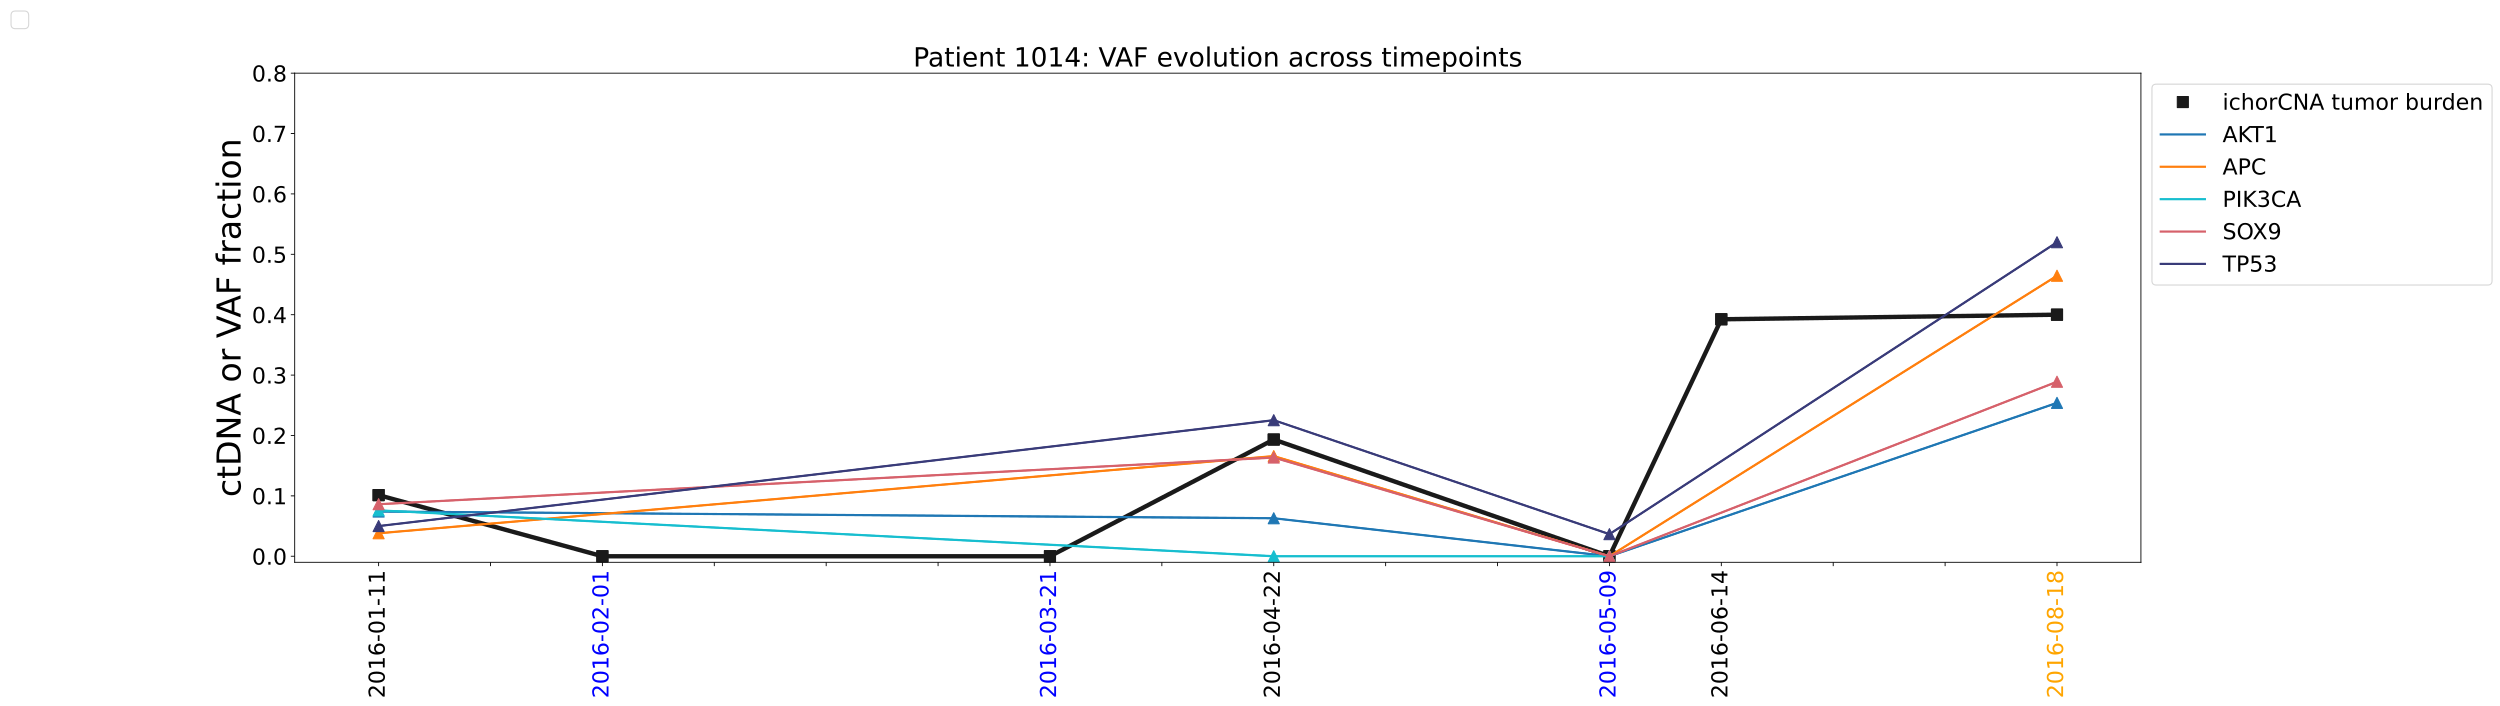 <?xml version="1.0" encoding="utf-8" standalone="no"?>
<!DOCTYPE svg PUBLIC "-//W3C//DTD SVG 1.1//EN"
  "http://www.w3.org/Graphics/SVG/1.1/DTD/svg11.dtd">
<!-- Created with matplotlib (https://matplotlib.org/) -->
<svg height="640.271pt" version="1.1" viewBox="0 0 2266.787 640.271" width="2266.787pt" xmlns="http://www.w3.org/2000/svg" xmlns:xlink="http://www.w3.org/1999/xlink">
 <defs>
  <style type="text/css">*{stroke-linecap:butt;stroke-linejoin:round;}</style>
 </defs>
 <g id="figure_1">
  <g id="patch_1">
   <path d="M 0 640.271 
L 2266.787 640.271 
L 2266.787 0 
L 0 0 
z
" style="fill:#ffffff;"/>
  </g>
  <g id="axes_1">
   <g id="patch_2">
    <path d="M 267.2 509.84 
L 1941.2 509.84 
L 1941.2 66.32 
L 267.2 66.32 
z
" style="fill:#ffffff;"/>
   </g>
   <g id="matplotlib.axis_1">
    <g id="xtick_1">
     <g id="line2d_1">
      <defs>
       <path d="M 0 0 
L 0 3.5 
" id="maa764bd0d1" style="stroke:#000000;stroke-width:0.8;"/>
      </defs>
      <g>
       <use style="stroke:#000000;stroke-width:0.8;" x="343.291" xlink:href="#maa764bd0d1" y="509.84"/>
      </g>
     </g>
     <g id="text_1">
      <!-- 2016-01-11 -->
      <g transform="translate(348.81 633.071)rotate(-90)scale(0.2 -0.2)">
       <defs>
        <path d="M 19.188 8.297 
L 53.609 8.297 
L 53.609 0 
L 7.328 0 
L 7.328 8.297 
Q 12.938 14.109 22.625 23.891 
Q 32.328 33.688 34.812 36.531 
Q 39.547 41.844 41.422 45.531 
Q 43.312 49.219 43.312 52.781 
Q 43.312 58.594 39.234 62.25 
Q 35.156 65.922 28.609 65.922 
Q 23.969 65.922 18.812 64.312 
Q 13.672 62.703 7.812 59.422 
L 7.812 69.391 
Q 13.766 71.781 18.938 73 
Q 24.125 74.219 28.422 74.219 
Q 39.75 74.219 46.484 68.547 
Q 53.219 62.891 53.219 53.422 
Q 53.219 48.922 51.531 44.891 
Q 49.859 40.875 45.406 35.406 
Q 44.188 33.984 37.641 27.219 
Q 31.109 20.453 19.188 8.297 
z
" id="DejaVuSans-50"/>
        <path d="M 31.781 66.406 
Q 24.172 66.406 20.328 58.906 
Q 16.5 51.422 16.5 36.375 
Q 16.5 21.391 20.328 13.891 
Q 24.172 6.391 31.781 6.391 
Q 39.453 6.391 43.281 13.891 
Q 47.125 21.391 47.125 36.375 
Q 47.125 51.422 43.281 58.906 
Q 39.453 66.406 31.781 66.406 
z
M 31.781 74.219 
Q 44.047 74.219 50.516 64.516 
Q 56.984 54.828 56.984 36.375 
Q 56.984 17.969 50.516 8.266 
Q 44.047 -1.422 31.781 -1.422 
Q 19.531 -1.422 13.062 8.266 
Q 6.594 17.969 6.594 36.375 
Q 6.594 54.828 13.062 64.516 
Q 19.531 74.219 31.781 74.219 
z
" id="DejaVuSans-48"/>
        <path d="M 12.406 8.297 
L 28.516 8.297 
L 28.516 63.922 
L 10.984 60.406 
L 10.984 69.391 
L 28.422 72.906 
L 38.281 72.906 
L 38.281 8.297 
L 54.391 8.297 
L 54.391 0 
L 12.406 0 
z
" id="DejaVuSans-49"/>
        <path d="M 33.016 40.375 
Q 26.375 40.375 22.484 35.828 
Q 18.609 31.297 18.609 23.391 
Q 18.609 15.531 22.484 10.953 
Q 26.375 6.391 33.016 6.391 
Q 39.656 6.391 43.531 10.953 
Q 47.406 15.531 47.406 23.391 
Q 47.406 31.297 43.531 35.828 
Q 39.656 40.375 33.016 40.375 
z
M 52.594 71.297 
L 52.594 62.312 
Q 48.875 64.062 45.094 64.984 
Q 41.312 65.922 37.594 65.922 
Q 27.828 65.922 22.672 59.328 
Q 17.531 52.734 16.797 39.406 
Q 19.672 43.656 24.016 45.922 
Q 28.375 48.188 33.594 48.188 
Q 44.578 48.188 50.953 41.516 
Q 57.328 34.859 57.328 23.391 
Q 57.328 12.156 50.688 5.359 
Q 44.047 -1.422 33.016 -1.422 
Q 20.359 -1.422 13.672 8.266 
Q 6.984 17.969 6.984 36.375 
Q 6.984 53.656 15.188 63.938 
Q 23.391 74.219 37.203 74.219 
Q 40.922 74.219 44.703 73.484 
Q 48.484 72.75 52.594 71.297 
z
" id="DejaVuSans-54"/>
        <path d="M 4.891 31.391 
L 31.203 31.391 
L 31.203 23.391 
L 4.891 23.391 
z
" id="DejaVuSans-45"/>
       </defs>
       <use xlink:href="#DejaVuSans-50"/>
       <use x="63.623" xlink:href="#DejaVuSans-48"/>
       <use x="127.246" xlink:href="#DejaVuSans-49"/>
       <use x="190.869" xlink:href="#DejaVuSans-54"/>
       <use x="254.492" xlink:href="#DejaVuSans-45"/>
       <use x="290.576" xlink:href="#DejaVuSans-48"/>
       <use x="354.199" xlink:href="#DejaVuSans-49"/>
       <use x="417.822" xlink:href="#DejaVuSans-45"/>
       <use x="453.906" xlink:href="#DejaVuSans-49"/>
       <use x="517.529" xlink:href="#DejaVuSans-49"/>
      </g>
     </g>
    </g>
    <g id="xtick_2">
     <g id="line2d_2">
      <g>
       <use style="stroke:#000000;stroke-width:0.8;" x="444.745" xlink:href="#maa764bd0d1" y="509.84"/>
      </g>
     </g>
    </g>
    <g id="xtick_3">
     <g id="line2d_3">
      <g>
       <use style="stroke:#000000;stroke-width:0.8;" x="546.2" xlink:href="#maa764bd0d1" y="509.84"/>
      </g>
     </g>
     <g id="text_2">
      <!-- 2016-02-01 -->
      <g style="fill:#0000ff;" transform="translate(551.719 633.071)rotate(-90)scale(0.2 -0.2)">
       <use xlink:href="#DejaVuSans-50"/>
       <use x="63.623" xlink:href="#DejaVuSans-48"/>
       <use x="127.246" xlink:href="#DejaVuSans-49"/>
       <use x="190.869" xlink:href="#DejaVuSans-54"/>
       <use x="254.492" xlink:href="#DejaVuSans-45"/>
       <use x="290.576" xlink:href="#DejaVuSans-48"/>
       <use x="354.199" xlink:href="#DejaVuSans-50"/>
       <use x="417.822" xlink:href="#DejaVuSans-45"/>
       <use x="453.906" xlink:href="#DejaVuSans-48"/>
       <use x="517.529" xlink:href="#DejaVuSans-49"/>
      </g>
     </g>
    </g>
    <g id="xtick_4">
     <g id="line2d_4">
      <g>
       <use style="stroke:#000000;stroke-width:0.8;" x="647.655" xlink:href="#maa764bd0d1" y="509.84"/>
      </g>
     </g>
    </g>
    <g id="xtick_5">
     <g id="line2d_5">
      <g>
       <use style="stroke:#000000;stroke-width:0.8;" x="749.109" xlink:href="#maa764bd0d1" y="509.84"/>
      </g>
     </g>
    </g>
    <g id="xtick_6">
     <g id="line2d_6">
      <g>
       <use style="stroke:#000000;stroke-width:0.8;" x="850.564" xlink:href="#maa764bd0d1" y="509.84"/>
      </g>
     </g>
    </g>
    <g id="xtick_7">
     <g id="line2d_7">
      <g>
       <use style="stroke:#000000;stroke-width:0.8;" x="952.018" xlink:href="#maa764bd0d1" y="509.84"/>
      </g>
     </g>
     <g id="text_3">
      <!-- 2016-03-21 -->
      <g style="fill:#0000ff;" transform="translate(957.537 633.071)rotate(-90)scale(0.2 -0.2)">
       <defs>
        <path d="M 40.578 39.312 
Q 47.656 37.797 51.625 33 
Q 55.609 28.219 55.609 21.188 
Q 55.609 10.406 48.188 4.484 
Q 40.766 -1.422 27.094 -1.422 
Q 22.516 -1.422 17.656 -0.516 
Q 12.797 0.391 7.625 2.203 
L 7.625 11.719 
Q 11.719 9.328 16.594 8.109 
Q 21.484 6.891 26.812 6.891 
Q 36.078 6.891 40.938 10.547 
Q 45.797 14.203 45.797 21.188 
Q 45.797 27.641 41.281 31.266 
Q 36.766 34.906 28.719 34.906 
L 20.219 34.906 
L 20.219 43.016 
L 29.109 43.016 
Q 36.375 43.016 40.234 45.922 
Q 44.094 48.828 44.094 54.297 
Q 44.094 59.906 40.109 62.906 
Q 36.141 65.922 28.719 65.922 
Q 24.656 65.922 20.016 65.031 
Q 15.375 64.156 9.812 62.312 
L 9.812 71.094 
Q 15.438 72.656 20.344 73.438 
Q 25.25 74.219 29.594 74.219 
Q 40.828 74.219 47.359 69.109 
Q 53.906 64.016 53.906 55.328 
Q 53.906 49.266 50.438 45.094 
Q 46.969 40.922 40.578 39.312 
z
" id="DejaVuSans-51"/>
       </defs>
       <use xlink:href="#DejaVuSans-50"/>
       <use x="63.623" xlink:href="#DejaVuSans-48"/>
       <use x="127.246" xlink:href="#DejaVuSans-49"/>
       <use x="190.869" xlink:href="#DejaVuSans-54"/>
       <use x="254.492" xlink:href="#DejaVuSans-45"/>
       <use x="290.576" xlink:href="#DejaVuSans-48"/>
       <use x="354.199" xlink:href="#DejaVuSans-51"/>
       <use x="417.822" xlink:href="#DejaVuSans-45"/>
       <use x="453.906" xlink:href="#DejaVuSans-50"/>
       <use x="517.529" xlink:href="#DejaVuSans-49"/>
      </g>
     </g>
    </g>
    <g id="xtick_8">
     <g id="line2d_8">
      <g>
       <use style="stroke:#000000;stroke-width:0.8;" x="1053.473" xlink:href="#maa764bd0d1" y="509.84"/>
      </g>
     </g>
    </g>
    <g id="xtick_9">
     <g id="line2d_9">
      <g>
       <use style="stroke:#000000;stroke-width:0.8;" x="1154.927" xlink:href="#maa764bd0d1" y="509.84"/>
      </g>
     </g>
     <g id="text_4">
      <!-- 2016-04-22 -->
      <g transform="translate(1160.446 633.071)rotate(-90)scale(0.2 -0.2)">
       <defs>
        <path d="M 37.797 64.312 
L 12.891 25.391 
L 37.797 25.391 
z
M 35.203 72.906 
L 47.609 72.906 
L 47.609 25.391 
L 58.016 25.391 
L 58.016 17.188 
L 47.609 17.188 
L 47.609 0 
L 37.797 0 
L 37.797 17.188 
L 4.891 17.188 
L 4.891 26.703 
z
" id="DejaVuSans-52"/>
       </defs>
       <use xlink:href="#DejaVuSans-50"/>
       <use x="63.623" xlink:href="#DejaVuSans-48"/>
       <use x="127.246" xlink:href="#DejaVuSans-49"/>
       <use x="190.869" xlink:href="#DejaVuSans-54"/>
       <use x="254.492" xlink:href="#DejaVuSans-45"/>
       <use x="290.576" xlink:href="#DejaVuSans-48"/>
       <use x="354.199" xlink:href="#DejaVuSans-52"/>
       <use x="417.822" xlink:href="#DejaVuSans-45"/>
       <use x="453.906" xlink:href="#DejaVuSans-50"/>
       <use x="517.529" xlink:href="#DejaVuSans-50"/>
      </g>
     </g>
    </g>
    <g id="xtick_10">
     <g id="line2d_10">
      <g>
       <use style="stroke:#000000;stroke-width:0.8;" x="1256.382" xlink:href="#maa764bd0d1" y="509.84"/>
      </g>
     </g>
    </g>
    <g id="xtick_11">
     <g id="line2d_11">
      <g>
       <use style="stroke:#000000;stroke-width:0.8;" x="1357.836" xlink:href="#maa764bd0d1" y="509.84"/>
      </g>
     </g>
    </g>
    <g id="xtick_12">
     <g id="line2d_12">
      <g>
       <use style="stroke:#000000;stroke-width:0.8;" x="1459.291" xlink:href="#maa764bd0d1" y="509.84"/>
      </g>
     </g>
     <g id="text_5">
      <!-- 2016-05-09 -->
      <g style="fill:#0000ff;" transform="translate(1464.81 633.071)rotate(-90)scale(0.2 -0.2)">
       <defs>
        <path d="M 10.797 72.906 
L 49.516 72.906 
L 49.516 64.594 
L 19.828 64.594 
L 19.828 46.734 
Q 21.969 47.469 24.109 47.828 
Q 26.266 48.188 28.422 48.188 
Q 40.625 48.188 47.75 41.5 
Q 54.891 34.812 54.891 23.391 
Q 54.891 11.625 47.562 5.094 
Q 40.234 -1.422 26.906 -1.422 
Q 22.312 -1.422 17.547 -0.641 
Q 12.797 0.141 7.719 1.703 
L 7.719 11.625 
Q 12.109 9.234 16.797 8.062 
Q 21.484 6.891 26.703 6.891 
Q 35.156 6.891 40.078 11.328 
Q 45.016 15.766 45.016 23.391 
Q 45.016 31 40.078 35.438 
Q 35.156 39.891 26.703 39.891 
Q 22.75 39.891 18.812 39.016 
Q 14.891 38.141 10.797 36.281 
z
" id="DejaVuSans-53"/>
        <path d="M 10.984 1.516 
L 10.984 10.5 
Q 14.703 8.734 18.5 7.812 
Q 22.312 6.891 25.984 6.891 
Q 35.75 6.891 40.891 13.453 
Q 46.047 20.016 46.781 33.406 
Q 43.953 29.203 39.594 26.953 
Q 35.25 24.703 29.984 24.703 
Q 19.047 24.703 12.672 31.312 
Q 6.297 37.938 6.297 49.422 
Q 6.297 60.641 12.938 67.422 
Q 19.578 74.219 30.609 74.219 
Q 43.266 74.219 49.922 64.516 
Q 56.594 54.828 56.594 36.375 
Q 56.594 19.141 48.406 8.859 
Q 40.234 -1.422 26.422 -1.422 
Q 22.703 -1.422 18.891 -0.688 
Q 15.094 0.047 10.984 1.516 
z
M 30.609 32.422 
Q 37.25 32.422 41.125 36.953 
Q 45.016 41.5 45.016 49.422 
Q 45.016 57.281 41.125 61.844 
Q 37.25 66.406 30.609 66.406 
Q 23.969 66.406 20.094 61.844 
Q 16.219 57.281 16.219 49.422 
Q 16.219 41.5 20.094 36.953 
Q 23.969 32.422 30.609 32.422 
z
" id="DejaVuSans-57"/>
       </defs>
       <use xlink:href="#DejaVuSans-50"/>
       <use x="63.623" xlink:href="#DejaVuSans-48"/>
       <use x="127.246" xlink:href="#DejaVuSans-49"/>
       <use x="190.869" xlink:href="#DejaVuSans-54"/>
       <use x="254.492" xlink:href="#DejaVuSans-45"/>
       <use x="290.576" xlink:href="#DejaVuSans-48"/>
       <use x="354.199" xlink:href="#DejaVuSans-53"/>
       <use x="417.822" xlink:href="#DejaVuSans-45"/>
       <use x="453.906" xlink:href="#DejaVuSans-48"/>
       <use x="517.529" xlink:href="#DejaVuSans-57"/>
      </g>
     </g>
    </g>
    <g id="xtick_13">
     <g id="line2d_13">
      <g>
       <use style="stroke:#000000;stroke-width:0.8;" x="1560.745" xlink:href="#maa764bd0d1" y="509.84"/>
      </g>
     </g>
     <g id="text_6">
      <!-- 2016-06-14 -->
      <g transform="translate(1566.264 633.071)rotate(-90)scale(0.2 -0.2)">
       <use xlink:href="#DejaVuSans-50"/>
       <use x="63.623" xlink:href="#DejaVuSans-48"/>
       <use x="127.246" xlink:href="#DejaVuSans-49"/>
       <use x="190.869" xlink:href="#DejaVuSans-54"/>
       <use x="254.492" xlink:href="#DejaVuSans-45"/>
       <use x="290.576" xlink:href="#DejaVuSans-48"/>
       <use x="354.199" xlink:href="#DejaVuSans-54"/>
       <use x="417.822" xlink:href="#DejaVuSans-45"/>
       <use x="453.906" xlink:href="#DejaVuSans-49"/>
       <use x="517.529" xlink:href="#DejaVuSans-52"/>
      </g>
     </g>
    </g>
    <g id="xtick_14">
     <g id="line2d_14">
      <g>
       <use style="stroke:#000000;stroke-width:0.8;" x="1662.2" xlink:href="#maa764bd0d1" y="509.84"/>
      </g>
     </g>
    </g>
    <g id="xtick_15">
     <g id="line2d_15">
      <g>
       <use style="stroke:#000000;stroke-width:0.8;" x="1763.655" xlink:href="#maa764bd0d1" y="509.84"/>
      </g>
     </g>
    </g>
    <g id="xtick_16">
     <g id="line2d_16">
      <g>
       <use style="stroke:#000000;stroke-width:0.8;" x="1865.109" xlink:href="#maa764bd0d1" y="509.84"/>
      </g>
     </g>
     <g id="text_7">
      <!-- 2016-08-18 -->
      <g style="fill:#ffa500;" transform="translate(1870.628 633.071)rotate(-90)scale(0.2 -0.2)">
       <defs>
        <path d="M 31.781 34.625 
Q 24.75 34.625 20.719 30.859 
Q 16.703 27.094 16.703 20.516 
Q 16.703 13.922 20.719 10.156 
Q 24.75 6.391 31.781 6.391 
Q 38.812 6.391 42.859 10.172 
Q 46.922 13.969 46.922 20.516 
Q 46.922 27.094 42.891 30.859 
Q 38.875 34.625 31.781 34.625 
z
M 21.922 38.812 
Q 15.578 40.375 12.031 44.719 
Q 8.5 49.078 8.5 55.328 
Q 8.5 64.062 14.719 69.141 
Q 20.953 74.219 31.781 74.219 
Q 42.672 74.219 48.875 69.141 
Q 55.078 64.062 55.078 55.328 
Q 55.078 49.078 51.531 44.719 
Q 48 40.375 41.703 38.812 
Q 48.828 37.156 52.797 32.312 
Q 56.781 27.484 56.781 20.516 
Q 56.781 9.906 50.312 4.234 
Q 43.844 -1.422 31.781 -1.422 
Q 19.734 -1.422 13.25 4.234 
Q 6.781 9.906 6.781 20.516 
Q 6.781 27.484 10.781 32.312 
Q 14.797 37.156 21.922 38.812 
z
M 18.312 54.391 
Q 18.312 48.734 21.844 45.562 
Q 25.391 42.391 31.781 42.391 
Q 38.141 42.391 41.719 45.562 
Q 45.312 48.734 45.312 54.391 
Q 45.312 60.062 41.719 63.234 
Q 38.141 66.406 31.781 66.406 
Q 25.391 66.406 21.844 63.234 
Q 18.312 60.062 18.312 54.391 
z
" id="DejaVuSans-56"/>
       </defs>
       <use xlink:href="#DejaVuSans-50"/>
       <use x="63.623" xlink:href="#DejaVuSans-48"/>
       <use x="127.246" xlink:href="#DejaVuSans-49"/>
       <use x="190.869" xlink:href="#DejaVuSans-54"/>
       <use x="254.492" xlink:href="#DejaVuSans-45"/>
       <use x="290.576" xlink:href="#DejaVuSans-48"/>
       <use x="354.199" xlink:href="#DejaVuSans-56"/>
       <use x="417.822" xlink:href="#DejaVuSans-45"/>
       <use x="453.906" xlink:href="#DejaVuSans-49"/>
       <use x="517.529" xlink:href="#DejaVuSans-56"/>
      </g>
     </g>
    </g>
   </g>
   <g id="matplotlib.axis_2">
    <g id="ytick_1">
     <g id="line2d_17">
      <defs>
       <path d="M 0 0 
L -3.5 0 
" id="mfb82d904b1" style="stroke:#000000;stroke-width:0.8;"/>
      </defs>
      <g>
       <use style="stroke:#000000;stroke-width:0.8;" x="267.2" xlink:href="#mfb82d904b1" y="504.364"/>
      </g>
     </g>
     <g id="text_8">
      <!-- 0.0 -->
      <g transform="translate(228.394 511.963)scale(0.2 -0.2)">
       <defs>
        <path d="M 10.688 12.406 
L 21 12.406 
L 21 0 
L 10.688 0 
z
" id="DejaVuSans-46"/>
       </defs>
       <use xlink:href="#DejaVuSans-48"/>
       <use x="63.623" xlink:href="#DejaVuSans-46"/>
       <use x="95.41" xlink:href="#DejaVuSans-48"/>
      </g>
     </g>
    </g>
    <g id="ytick_2">
     <g id="line2d_18">
      <g>
       <use style="stroke:#000000;stroke-width:0.8;" x="267.2" xlink:href="#mfb82d904b1" y="449.609"/>
      </g>
     </g>
     <g id="text_9">
      <!-- 0.1 -->
      <g transform="translate(228.394 457.207)scale(0.2 -0.2)">
       <use xlink:href="#DejaVuSans-48"/>
       <use x="63.623" xlink:href="#DejaVuSans-46"/>
       <use x="95.41" xlink:href="#DejaVuSans-49"/>
      </g>
     </g>
    </g>
    <g id="ytick_3">
     <g id="line2d_19">
      <g>
       <use style="stroke:#000000;stroke-width:0.8;" x="267.2" xlink:href="#mfb82d904b1" y="394.853"/>
      </g>
     </g>
     <g id="text_10">
      <!-- 0.2 -->
      <g transform="translate(228.394 402.452)scale(0.2 -0.2)">
       <use xlink:href="#DejaVuSans-48"/>
       <use x="63.623" xlink:href="#DejaVuSans-46"/>
       <use x="95.41" xlink:href="#DejaVuSans-50"/>
      </g>
     </g>
    </g>
    <g id="ytick_4">
     <g id="line2d_20">
      <g>
       <use style="stroke:#000000;stroke-width:0.8;" x="267.2" xlink:href="#mfb82d904b1" y="340.098"/>
      </g>
     </g>
     <g id="text_11">
      <!-- 0.3 -->
      <g transform="translate(228.394 347.696)scale(0.2 -0.2)">
       <use xlink:href="#DejaVuSans-48"/>
       <use x="63.623" xlink:href="#DejaVuSans-46"/>
       <use x="95.41" xlink:href="#DejaVuSans-51"/>
      </g>
     </g>
    </g>
    <g id="ytick_5">
     <g id="line2d_21">
      <g>
       <use style="stroke:#000000;stroke-width:0.8;" x="267.2" xlink:href="#mfb82d904b1" y="285.342"/>
      </g>
     </g>
     <g id="text_12">
      <!-- 0.4 -->
      <g transform="translate(228.394 292.941)scale(0.2 -0.2)">
       <use xlink:href="#DejaVuSans-48"/>
       <use x="63.623" xlink:href="#DejaVuSans-46"/>
       <use x="95.41" xlink:href="#DejaVuSans-52"/>
      </g>
     </g>
    </g>
    <g id="ytick_6">
     <g id="line2d_22">
      <g>
       <use style="stroke:#000000;stroke-width:0.8;" x="267.2" xlink:href="#mfb82d904b1" y="230.587"/>
      </g>
     </g>
     <g id="text_13">
      <!-- 0.5 -->
      <g transform="translate(228.394 238.185)scale(0.2 -0.2)">
       <use xlink:href="#DejaVuSans-48"/>
       <use x="63.623" xlink:href="#DejaVuSans-46"/>
       <use x="95.41" xlink:href="#DejaVuSans-53"/>
      </g>
     </g>
    </g>
    <g id="ytick_7">
     <g id="line2d_23">
      <g>
       <use style="stroke:#000000;stroke-width:0.8;" x="267.2" xlink:href="#mfb82d904b1" y="175.831"/>
      </g>
     </g>
     <g id="text_14">
      <!-- 0.6 -->
      <g transform="translate(228.394 183.43)scale(0.2 -0.2)">
       <use xlink:href="#DejaVuSans-48"/>
       <use x="63.623" xlink:href="#DejaVuSans-46"/>
       <use x="95.41" xlink:href="#DejaVuSans-54"/>
      </g>
     </g>
    </g>
    <g id="ytick_8">
     <g id="line2d_24">
      <g>
       <use style="stroke:#000000;stroke-width:0.8;" x="267.2" xlink:href="#mfb82d904b1" y="121.076"/>
      </g>
     </g>
     <g id="text_15">
      <!-- 0.7 -->
      <g transform="translate(228.394 128.674)scale(0.2 -0.2)">
       <defs>
        <path d="M 8.203 72.906 
L 55.078 72.906 
L 55.078 68.703 
L 28.609 0 
L 18.312 0 
L 43.219 64.594 
L 8.203 64.594 
z
" id="DejaVuSans-55"/>
       </defs>
       <use xlink:href="#DejaVuSans-48"/>
       <use x="63.623" xlink:href="#DejaVuSans-46"/>
       <use x="95.41" xlink:href="#DejaVuSans-55"/>
      </g>
     </g>
    </g>
    <g id="ytick_9">
     <g id="line2d_25">
      <g>
       <use style="stroke:#000000;stroke-width:0.8;" x="267.2" xlink:href="#mfb82d904b1" y="66.32"/>
      </g>
     </g>
     <g id="text_16">
      <!-- 0.8 -->
      <g transform="translate(228.394 73.918)scale(0.2 -0.2)">
       <use xlink:href="#DejaVuSans-48"/>
       <use x="63.623" xlink:href="#DejaVuSans-46"/>
       <use x="95.41" xlink:href="#DejaVuSans-56"/>
      </g>
     </g>
    </g>
    <g id="text_17">
     <!-- ctDNA or VAF fraction -->
     <g transform="translate(218.155 450.699)rotate(-90)scale(0.3 -0.3)">
      <defs>
       <path d="M 48.781 52.594 
L 48.781 44.188 
Q 44.969 46.297 41.141 47.344 
Q 37.312 48.391 33.406 48.391 
Q 24.656 48.391 19.812 42.844 
Q 14.984 37.312 14.984 27.297 
Q 14.984 17.281 19.812 11.734 
Q 24.656 6.203 33.406 6.203 
Q 37.312 6.203 41.141 7.25 
Q 44.969 8.297 48.781 10.406 
L 48.781 2.094 
Q 45.016 0.344 40.984 -0.531 
Q 36.969 -1.422 32.422 -1.422 
Q 20.062 -1.422 12.781 6.344 
Q 5.516 14.109 5.516 27.297 
Q 5.516 40.672 12.859 48.328 
Q 20.219 56 33.016 56 
Q 37.156 56 41.109 55.141 
Q 45.062 54.297 48.781 52.594 
z
" id="DejaVuSans-99"/>
       <path d="M 18.312 70.219 
L 18.312 54.688 
L 36.812 54.688 
L 36.812 47.703 
L 18.312 47.703 
L 18.312 18.016 
Q 18.312 11.328 20.141 9.422 
Q 21.969 7.516 27.594 7.516 
L 36.812 7.516 
L 36.812 0 
L 27.594 0 
Q 17.188 0 13.234 3.875 
Q 9.281 7.766 9.281 18.016 
L 9.281 47.703 
L 2.688 47.703 
L 2.688 54.688 
L 9.281 54.688 
L 9.281 70.219 
z
" id="DejaVuSans-116"/>
       <path d="M 19.672 64.797 
L 19.672 8.109 
L 31.594 8.109 
Q 46.688 8.109 53.688 14.938 
Q 60.688 21.781 60.688 36.531 
Q 60.688 51.172 53.688 57.984 
Q 46.688 64.797 31.594 64.797 
z
M 9.812 72.906 
L 30.078 72.906 
Q 51.266 72.906 61.172 64.094 
Q 71.094 55.281 71.094 36.531 
Q 71.094 17.672 61.125 8.828 
Q 51.172 0 30.078 0 
L 9.812 0 
z
" id="DejaVuSans-68"/>
       <path d="M 9.812 72.906 
L 23.094 72.906 
L 55.422 11.922 
L 55.422 72.906 
L 64.984 72.906 
L 64.984 0 
L 51.703 0 
L 19.391 60.984 
L 19.391 0 
L 9.812 0 
z
" id="DejaVuSans-78"/>
       <path d="M 34.188 63.188 
L 20.797 26.906 
L 47.609 26.906 
z
M 28.609 72.906 
L 39.797 72.906 
L 67.578 0 
L 57.328 0 
L 50.688 18.703 
L 17.828 18.703 
L 11.188 0 
L 0.781 0 
z
" id="DejaVuSans-65"/>
       <path id="DejaVuSans-32"/>
       <path d="M 30.609 48.391 
Q 23.391 48.391 19.188 42.75 
Q 14.984 37.109 14.984 27.297 
Q 14.984 17.484 19.156 11.844 
Q 23.344 6.203 30.609 6.203 
Q 37.797 6.203 41.984 11.859 
Q 46.188 17.531 46.188 27.297 
Q 46.188 37.016 41.984 42.703 
Q 37.797 48.391 30.609 48.391 
z
M 30.609 56 
Q 42.328 56 49.016 48.375 
Q 55.719 40.766 55.719 27.297 
Q 55.719 13.875 49.016 6.219 
Q 42.328 -1.422 30.609 -1.422 
Q 18.844 -1.422 12.172 6.219 
Q 5.516 13.875 5.516 27.297 
Q 5.516 40.766 12.172 48.375 
Q 18.844 56 30.609 56 
z
" id="DejaVuSans-111"/>
       <path d="M 41.109 46.297 
Q 39.594 47.172 37.812 47.578 
Q 36.031 48 33.891 48 
Q 26.266 48 22.188 43.047 
Q 18.109 38.094 18.109 28.812 
L 18.109 0 
L 9.078 0 
L 9.078 54.688 
L 18.109 54.688 
L 18.109 46.188 
Q 20.953 51.172 25.484 53.578 
Q 30.031 56 36.531 56 
Q 37.453 56 38.578 55.875 
Q 39.703 55.766 41.062 55.516 
z
" id="DejaVuSans-114"/>
       <path d="M 28.609 0 
L 0.781 72.906 
L 11.078 72.906 
L 34.188 11.531 
L 57.328 72.906 
L 67.578 72.906 
L 39.797 0 
z
" id="DejaVuSans-86"/>
       <path d="M 9.812 72.906 
L 51.703 72.906 
L 51.703 64.594 
L 19.672 64.594 
L 19.672 43.109 
L 48.578 43.109 
L 48.578 34.812 
L 19.672 34.812 
L 19.672 0 
L 9.812 0 
z
" id="DejaVuSans-70"/>
       <path d="M 37.109 75.984 
L 37.109 68.5 
L 28.516 68.5 
Q 23.688 68.5 21.797 66.547 
Q 19.922 64.594 19.922 59.516 
L 19.922 54.688 
L 34.719 54.688 
L 34.719 47.703 
L 19.922 47.703 
L 19.922 0 
L 10.891 0 
L 10.891 47.703 
L 2.297 47.703 
L 2.297 54.688 
L 10.891 54.688 
L 10.891 58.5 
Q 10.891 67.625 15.141 71.797 
Q 19.391 75.984 28.609 75.984 
z
" id="DejaVuSans-102"/>
       <path d="M 34.281 27.484 
Q 23.391 27.484 19.188 25 
Q 14.984 22.516 14.984 16.5 
Q 14.984 11.719 18.141 8.906 
Q 21.297 6.109 26.703 6.109 
Q 34.188 6.109 38.703 11.406 
Q 43.219 16.703 43.219 25.484 
L 43.219 27.484 
z
M 52.203 31.203 
L 52.203 0 
L 43.219 0 
L 43.219 8.297 
Q 40.141 3.328 35.547 0.953 
Q 30.953 -1.422 24.312 -1.422 
Q 15.922 -1.422 10.953 3.297 
Q 6 8.016 6 15.922 
Q 6 25.141 12.172 29.828 
Q 18.359 34.516 30.609 34.516 
L 43.219 34.516 
L 43.219 35.406 
Q 43.219 41.609 39.141 45 
Q 35.062 48.391 27.688 48.391 
Q 23 48.391 18.547 47.266 
Q 14.109 46.141 10.016 43.891 
L 10.016 52.203 
Q 14.938 54.109 19.578 55.047 
Q 24.219 56 28.609 56 
Q 40.484 56 46.344 49.844 
Q 52.203 43.703 52.203 31.203 
z
" id="DejaVuSans-97"/>
       <path d="M 9.422 54.688 
L 18.406 54.688 
L 18.406 0 
L 9.422 0 
z
M 9.422 75.984 
L 18.406 75.984 
L 18.406 64.594 
L 9.422 64.594 
z
" id="DejaVuSans-105"/>
       <path d="M 54.891 33.016 
L 54.891 0 
L 45.906 0 
L 45.906 32.719 
Q 45.906 40.484 42.875 44.328 
Q 39.844 48.188 33.797 48.188 
Q 26.516 48.188 22.312 43.547 
Q 18.109 38.922 18.109 30.906 
L 18.109 0 
L 9.078 0 
L 9.078 54.688 
L 18.109 54.688 
L 18.109 46.188 
Q 21.344 51.125 25.703 53.562 
Q 30.078 56 35.797 56 
Q 45.219 56 50.047 50.172 
Q 54.891 44.344 54.891 33.016 
z
" id="DejaVuSans-110"/>
      </defs>
      <use xlink:href="#DejaVuSans-99"/>
      <use x="54.98" xlink:href="#DejaVuSans-116"/>
      <use x="94.189" xlink:href="#DejaVuSans-68"/>
      <use x="171.191" xlink:href="#DejaVuSans-78"/>
      <use x="245.996" xlink:href="#DejaVuSans-65"/>
      <use x="314.404" xlink:href="#DejaVuSans-32"/>
      <use x="346.191" xlink:href="#DejaVuSans-111"/>
      <use x="407.373" xlink:href="#DejaVuSans-114"/>
      <use x="448.486" xlink:href="#DejaVuSans-32"/>
      <use x="480.273" xlink:href="#DejaVuSans-86"/>
      <use x="542.307" xlink:href="#DejaVuSans-65"/>
      <use x="610.715" xlink:href="#DejaVuSans-70"/>
      <use x="668.234" xlink:href="#DejaVuSans-32"/>
      <use x="700.021" xlink:href="#DejaVuSans-102"/>
      <use x="735.227" xlink:href="#DejaVuSans-114"/>
      <use x="776.34" xlink:href="#DejaVuSans-97"/>
      <use x="837.619" xlink:href="#DejaVuSans-99"/>
      <use x="892.6" xlink:href="#DejaVuSans-116"/>
      <use x="931.809" xlink:href="#DejaVuSans-105"/>
      <use x="959.592" xlink:href="#DejaVuSans-111"/>
      <use x="1020.773" xlink:href="#DejaVuSans-110"/>
     </g>
    </g>
   </g>
   <g id="line2d_26">
    <defs>
     <path d="M -5 5 
L 5 5 
L 5 -5 
L -5 -5 
z
" id="m0e9fdd6e56" style="stroke:#1a1a1a;stroke-linejoin:miter;"/>
    </defs>
    <g clip-path="url(#p6c560b3eeb)">
     <use style="fill:#1a1a1a;stroke:#1a1a1a;stroke-linejoin:miter;" x="343.291" xlink:href="#m0e9fdd6e56" y="448.952"/>
     <use style="fill:#1a1a1a;stroke:#1a1a1a;stroke-linejoin:miter;" x="546.2" xlink:href="#m0e9fdd6e56" y="504.364"/>
     <use style="fill:#1a1a1a;stroke:#1a1a1a;stroke-linejoin:miter;" x="952.018" xlink:href="#m0e9fdd6e56" y="504.364"/>
     <use style="fill:#1a1a1a;stroke:#1a1a1a;stroke-linejoin:miter;" x="1154.927" xlink:href="#m0e9fdd6e56" y="398.522"/>
     <use style="fill:#1a1a1a;stroke:#1a1a1a;stroke-linejoin:miter;" x="1459.291" xlink:href="#m0e9fdd6e56" y="504.364"/>
     <use style="fill:#1a1a1a;stroke:#1a1a1a;stroke-linejoin:miter;" x="1560.745" xlink:href="#m0e9fdd6e56" y="289.504"/>
     <use style="fill:#1a1a1a;stroke:#1a1a1a;stroke-linejoin:miter;" x="1865.109" xlink:href="#m0e9fdd6e56" y="285.342"/>
    </g>
   </g>
   <g id="line2d_27">
    <path clip-path="url(#p6c560b3eeb)" d="M 343.291 448.952 
L 546.2 504.364 
L 952.018 504.364 
L 1154.927 398.522 
L 1459.291 504.364 
L 1560.745 289.504 
L 1865.109 285.342 
" style="fill:none;stroke:#1a1a1a;stroke-linecap:square;stroke-width:4;"/>
   </g>
   <g id="line2d_28">
    <g clip-path="url(#p6c560b3eeb)">
     <use style="fill:#1a1a1a;stroke:#1a1a1a;stroke-linejoin:miter;" x="343.291" xlink:href="#m0e9fdd6e56" y="448.952"/>
     <use style="fill:#1a1a1a;stroke:#1a1a1a;stroke-linejoin:miter;" x="546.2" xlink:href="#m0e9fdd6e56" y="504.364"/>
     <use style="fill:#1a1a1a;stroke:#1a1a1a;stroke-linejoin:miter;" x="952.018" xlink:href="#m0e9fdd6e56" y="504.364"/>
     <use style="fill:#1a1a1a;stroke:#1a1a1a;stroke-linejoin:miter;" x="1154.927" xlink:href="#m0e9fdd6e56" y="398.522"/>
     <use style="fill:#1a1a1a;stroke:#1a1a1a;stroke-linejoin:miter;" x="1459.291" xlink:href="#m0e9fdd6e56" y="504.364"/>
     <use style="fill:#1a1a1a;stroke:#1a1a1a;stroke-linejoin:miter;" x="1560.745" xlink:href="#m0e9fdd6e56" y="289.504"/>
     <use style="fill:#1a1a1a;stroke:#1a1a1a;stroke-linejoin:miter;" x="1865.109" xlink:href="#m0e9fdd6e56" y="285.342"/>
    </g>
   </g>
   <g id="line2d_29">
    <path clip-path="url(#p6c560b3eeb)" d="M 343.291 463.805 
L 1154.927 469.908 
L 1459.291 504.364 
L 1865.109 365.285 
" style="fill:none;stroke:#1f77b4;stroke-linecap:square;stroke-width:2;"/>
   </g>
   <g id="line2d_30">
    <path clip-path="url(#p6c560b3eeb)" d="M 343.291 463.805 
L 1154.927 469.908 
L 1459.291 504.364 
L 1865.109 365.285 
" style="fill:none;stroke:#1f77b4;stroke-linecap:square;stroke-width:1.5;"/>
    <defs>
     <path d="M 0 -5 
L -5 5 
L 5 5 
z
" id="m9e6c6837de" style="stroke:#1f77b4;stroke-linejoin:miter;"/>
    </defs>
    <g clip-path="url(#p6c560b3eeb)">
     <use style="fill:#1f77b4;stroke:#1f77b4;stroke-linejoin:miter;" x="343.291" xlink:href="#m9e6c6837de" y="463.805"/>
     <use style="fill:#1f77b4;stroke:#1f77b4;stroke-linejoin:miter;" x="1154.927" xlink:href="#m9e6c6837de" y="469.908"/>
     <use style="fill:#1f77b4;stroke:#1f77b4;stroke-linejoin:miter;" x="1459.291" xlink:href="#m9e6c6837de" y="504.364"/>
     <use style="fill:#1f77b4;stroke:#1f77b4;stroke-linejoin:miter;" x="1865.109" xlink:href="#m9e6c6837de" y="365.285"/>
    </g>
   </g>
   <g id="line2d_31">
    <path clip-path="url(#p6c560b3eeb)" d="M 343.291 483.505 
L 1154.927 413.555 
L 1459.291 504.364 
L 1865.109 250.025 
" style="fill:none;stroke:#ff7f0e;stroke-linecap:square;stroke-width:2;"/>
   </g>
   <g id="line2d_32">
    <path clip-path="url(#p6c560b3eeb)" d="M 343.291 483.505 
L 1154.927 413.555 
L 1459.291 504.364 
L 1865.109 250.025 
" style="fill:none;stroke:#ff7f0e;stroke-linecap:square;stroke-width:1.5;"/>
    <defs>
     <path d="M 0 -5 
L -5 5 
L 5 5 
z
" id="mdd2ad1232b" style="stroke:#ff7f0e;stroke-linejoin:miter;"/>
    </defs>
    <g clip-path="url(#p6c560b3eeb)">
     <use style="fill:#ff7f0e;stroke:#ff7f0e;stroke-linejoin:miter;" x="343.291" xlink:href="#mdd2ad1232b" y="483.505"/>
     <use style="fill:#ff7f0e;stroke:#ff7f0e;stroke-linejoin:miter;" x="1154.927" xlink:href="#mdd2ad1232b" y="413.555"/>
     <use style="fill:#ff7f0e;stroke:#ff7f0e;stroke-linejoin:miter;" x="1459.291" xlink:href="#mdd2ad1232b" y="504.364"/>
     <use style="fill:#ff7f0e;stroke:#ff7f0e;stroke-linejoin:miter;" x="1865.109" xlink:href="#mdd2ad1232b" y="250.025"/>
    </g>
   </g>
   <g id="line2d_33">
    <path clip-path="url(#p6c560b3eeb)" d="M 343.291 462.737 
L 1154.927 504.364 
L 1459.291 504.364 
" style="fill:none;stroke:#17becf;stroke-linecap:square;stroke-width:2;"/>
   </g>
   <g id="line2d_34">
    <path clip-path="url(#p6c560b3eeb)" d="M 343.291 462.737 
L 1154.927 504.364 
L 1459.291 504.364 
" style="fill:none;stroke:#17becf;stroke-linecap:square;stroke-width:1.5;"/>
    <defs>
     <path d="M 0 -5 
L -5 5 
L 5 5 
z
" id="m5265b8d408" style="stroke:#17becf;stroke-linejoin:miter;"/>
    </defs>
    <g clip-path="url(#p6c560b3eeb)">
     <use style="fill:#17becf;stroke:#17becf;stroke-linejoin:miter;" x="343.291" xlink:href="#m5265b8d408" y="462.737"/>
     <use style="fill:#17becf;stroke:#17becf;stroke-linejoin:miter;" x="1154.927" xlink:href="#m5265b8d408" y="504.364"/>
     <use style="fill:#17becf;stroke:#17becf;stroke-linejoin:miter;" x="1459.291" xlink:href="#m5265b8d408" y="504.364"/>
    </g>
   </g>
   <g id="line2d_35">
    <path clip-path="url(#p6c560b3eeb)" d="M 343.291 457.161 
L 1154.927 414.86 
L 1459.291 504.364 
L 1865.109 346.121 
" style="fill:none;stroke:#d6616b;stroke-linecap:square;stroke-width:2;"/>
   </g>
   <g id="line2d_36">
    <path clip-path="url(#p6c560b3eeb)" d="M 343.291 457.161 
L 1154.927 414.86 
L 1459.291 504.364 
L 1865.109 346.121 
" style="fill:none;stroke:#d6616b;stroke-linecap:square;stroke-width:1.5;"/>
    <defs>
     <path d="M 0 -5 
L -5 5 
L 5 5 
z
" id="m381e68fb81" style="stroke:#d6616b;stroke-linejoin:miter;"/>
    </defs>
    <g clip-path="url(#p6c560b3eeb)">
     <use style="fill:#d6616b;stroke:#d6616b;stroke-linejoin:miter;" x="343.291" xlink:href="#m381e68fb81" y="457.161"/>
     <use style="fill:#d6616b;stroke:#d6616b;stroke-linejoin:miter;" x="1154.927" xlink:href="#m381e68fb81" y="414.86"/>
     <use style="fill:#d6616b;stroke:#d6616b;stroke-linejoin:miter;" x="1459.291" xlink:href="#m381e68fb81" y="504.364"/>
     <use style="fill:#d6616b;stroke:#d6616b;stroke-linejoin:miter;" x="1865.109" xlink:href="#m381e68fb81" y="346.121"/>
    </g>
   </g>
   <g id="line2d_37">
    <path clip-path="url(#p6c560b3eeb)" d="M 343.291 476.987 
L 1154.927 380.988 
L 1459.291 484.332 
L 1865.109 219.636 
" style="fill:none;stroke:#393b79;stroke-linecap:square;stroke-width:2;"/>
   </g>
   <g id="line2d_38">
    <path clip-path="url(#p6c560b3eeb)" d="M 343.291 476.987 
L 1154.927 380.988 
L 1459.291 484.332 
L 1865.109 219.636 
" style="fill:none;stroke:#393b79;stroke-linecap:square;stroke-width:1.5;"/>
    <defs>
     <path d="M 0 -5 
L -5 5 
L 5 5 
z
" id="mad15d3fe20" style="stroke:#393b79;stroke-linejoin:miter;"/>
    </defs>
    <g clip-path="url(#p6c560b3eeb)">
     <use style="fill:#393b79;stroke:#393b79;stroke-linejoin:miter;" x="343.291" xlink:href="#mad15d3fe20" y="476.987"/>
     <use style="fill:#393b79;stroke:#393b79;stroke-linejoin:miter;" x="1154.927" xlink:href="#mad15d3fe20" y="380.988"/>
     <use style="fill:#393b79;stroke:#393b79;stroke-linejoin:miter;" x="1459.291" xlink:href="#mad15d3fe20" y="484.332"/>
     <use style="fill:#393b79;stroke:#393b79;stroke-linejoin:miter;" x="1865.109" xlink:href="#mad15d3fe20" y="219.636"/>
    </g>
   </g>
   <g id="patch_3">
    <path d="M 267.2 509.84 
L 267.2 66.32 
" style="fill:none;stroke:#000000;stroke-linecap:square;stroke-linejoin:miter;stroke-width:0.8;"/>
   </g>
   <g id="patch_4">
    <path d="M 1941.2 509.84 
L 1941.2 66.32 
" style="fill:none;stroke:#000000;stroke-linecap:square;stroke-linejoin:miter;stroke-width:0.8;"/>
   </g>
   <g id="patch_5">
    <path d="M 267.2 509.84 
L 1941.2 509.84 
" style="fill:none;stroke:#000000;stroke-linecap:square;stroke-linejoin:miter;stroke-width:0.8;"/>
   </g>
   <g id="patch_6">
    <path d="M 267.2 66.32 
L 1941.2 66.32 
" style="fill:none;stroke:#000000;stroke-linecap:square;stroke-linejoin:miter;stroke-width:0.8;"/>
   </g>
   <g id="text_18">
    <!-- Patient 1014: VAF evolution across timepoints -->
    <g transform="translate(828.035 60.32)scale(0.24 -0.24)">
     <defs>
      <path d="M 19.672 64.797 
L 19.672 37.406 
L 32.078 37.406 
Q 38.969 37.406 42.719 40.969 
Q 46.484 44.531 46.484 51.125 
Q 46.484 57.672 42.719 61.234 
Q 38.969 64.797 32.078 64.797 
z
M 9.812 72.906 
L 32.078 72.906 
Q 44.344 72.906 50.609 67.359 
Q 56.891 61.812 56.891 51.125 
Q 56.891 40.328 50.609 34.812 
Q 44.344 29.297 32.078 29.297 
L 19.672 29.297 
L 19.672 0 
L 9.812 0 
z
" id="DejaVuSans-80"/>
      <path d="M 56.203 29.594 
L 56.203 25.203 
L 14.891 25.203 
Q 15.484 15.922 20.484 11.062 
Q 25.484 6.203 34.422 6.203 
Q 39.594 6.203 44.453 7.469 
Q 49.312 8.734 54.109 11.281 
L 54.109 2.781 
Q 49.266 0.734 44.188 -0.344 
Q 39.109 -1.422 33.891 -1.422 
Q 20.797 -1.422 13.156 6.188 
Q 5.516 13.812 5.516 26.812 
Q 5.516 40.234 12.766 48.109 
Q 20.016 56 32.328 56 
Q 43.359 56 49.781 48.891 
Q 56.203 41.797 56.203 29.594 
z
M 47.219 32.234 
Q 47.125 39.594 43.094 43.984 
Q 39.062 48.391 32.422 48.391 
Q 24.906 48.391 20.391 44.141 
Q 15.875 39.891 15.188 32.172 
z
" id="DejaVuSans-101"/>
      <path d="M 11.719 12.406 
L 22.016 12.406 
L 22.016 0 
L 11.719 0 
z
M 11.719 51.703 
L 22.016 51.703 
L 22.016 39.312 
L 11.719 39.312 
z
" id="DejaVuSans-58"/>
      <path d="M 2.984 54.688 
L 12.5 54.688 
L 29.594 8.797 
L 46.688 54.688 
L 56.203 54.688 
L 35.688 0 
L 23.484 0 
z
" id="DejaVuSans-118"/>
      <path d="M 9.422 75.984 
L 18.406 75.984 
L 18.406 0 
L 9.422 0 
z
" id="DejaVuSans-108"/>
      <path d="M 8.5 21.578 
L 8.5 54.688 
L 17.484 54.688 
L 17.484 21.922 
Q 17.484 14.156 20.5 10.266 
Q 23.531 6.391 29.594 6.391 
Q 36.859 6.391 41.078 11.031 
Q 45.312 15.672 45.312 23.688 
L 45.312 54.688 
L 54.297 54.688 
L 54.297 0 
L 45.312 0 
L 45.312 8.406 
Q 42.047 3.422 37.719 1 
Q 33.406 -1.422 27.688 -1.422 
Q 18.266 -1.422 13.375 4.438 
Q 8.5 10.297 8.5 21.578 
z
M 31.109 56 
z
" id="DejaVuSans-117"/>
      <path d="M 44.281 53.078 
L 44.281 44.578 
Q 40.484 46.531 36.375 47.5 
Q 32.281 48.484 27.875 48.484 
Q 21.188 48.484 17.844 46.438 
Q 14.5 44.391 14.5 40.281 
Q 14.5 37.156 16.891 35.375 
Q 19.281 33.594 26.516 31.984 
L 29.594 31.297 
Q 39.156 29.25 43.188 25.516 
Q 47.219 21.781 47.219 15.094 
Q 47.219 7.469 41.188 3.016 
Q 35.156 -1.422 24.609 -1.422 
Q 20.219 -1.422 15.453 -0.562 
Q 10.688 0.297 5.422 2 
L 5.422 11.281 
Q 10.406 8.688 15.234 7.391 
Q 20.062 6.109 24.812 6.109 
Q 31.156 6.109 34.562 8.281 
Q 37.984 10.453 37.984 14.406 
Q 37.984 18.062 35.516 20.016 
Q 33.062 21.969 24.703 23.781 
L 21.578 24.516 
Q 13.234 26.266 9.516 29.906 
Q 5.812 33.547 5.812 39.891 
Q 5.812 47.609 11.281 51.797 
Q 16.75 56 26.812 56 
Q 31.781 56 36.172 55.266 
Q 40.578 54.547 44.281 53.078 
z
" id="DejaVuSans-115"/>
      <path d="M 52 44.188 
Q 55.375 50.25 60.062 53.125 
Q 64.75 56 71.094 56 
Q 79.641 56 84.281 50.016 
Q 88.922 44.047 88.922 33.016 
L 88.922 0 
L 79.891 0 
L 79.891 32.719 
Q 79.891 40.578 77.094 44.375 
Q 74.312 48.188 68.609 48.188 
Q 61.625 48.188 57.562 43.547 
Q 53.516 38.922 53.516 30.906 
L 53.516 0 
L 44.484 0 
L 44.484 32.719 
Q 44.484 40.625 41.703 44.406 
Q 38.922 48.188 33.109 48.188 
Q 26.219 48.188 22.156 43.531 
Q 18.109 38.875 18.109 30.906 
L 18.109 0 
L 9.078 0 
L 9.078 54.688 
L 18.109 54.688 
L 18.109 46.188 
Q 21.188 51.219 25.484 53.609 
Q 29.781 56 35.688 56 
Q 41.656 56 45.828 52.969 
Q 50 49.953 52 44.188 
z
" id="DejaVuSans-109"/>
      <path d="M 18.109 8.203 
L 18.109 -20.797 
L 9.078 -20.797 
L 9.078 54.688 
L 18.109 54.688 
L 18.109 46.391 
Q 20.953 51.266 25.266 53.625 
Q 29.594 56 35.594 56 
Q 45.562 56 51.781 48.094 
Q 58.016 40.188 58.016 27.297 
Q 58.016 14.406 51.781 6.484 
Q 45.562 -1.422 35.594 -1.422 
Q 29.594 -1.422 25.266 0.953 
Q 20.953 3.328 18.109 8.203 
z
M 48.688 27.297 
Q 48.688 37.203 44.609 42.844 
Q 40.531 48.484 33.406 48.484 
Q 26.266 48.484 22.188 42.844 
Q 18.109 37.203 18.109 27.297 
Q 18.109 17.391 22.188 11.75 
Q 26.266 6.109 33.406 6.109 
Q 40.531 6.109 44.609 11.75 
Q 48.688 17.391 48.688 27.297 
z
" id="DejaVuSans-112"/>
     </defs>
     <use xlink:href="#DejaVuSans-80"/>
     <use x="55.803" xlink:href="#DejaVuSans-97"/>
     <use x="117.082" xlink:href="#DejaVuSans-116"/>
     <use x="156.291" xlink:href="#DejaVuSans-105"/>
     <use x="184.074" xlink:href="#DejaVuSans-101"/>
     <use x="245.598" xlink:href="#DejaVuSans-110"/>
     <use x="308.977" xlink:href="#DejaVuSans-116"/>
     <use x="348.186" xlink:href="#DejaVuSans-32"/>
     <use x="379.973" xlink:href="#DejaVuSans-49"/>
     <use x="443.596" xlink:href="#DejaVuSans-48"/>
     <use x="507.219" xlink:href="#DejaVuSans-49"/>
     <use x="570.842" xlink:href="#DejaVuSans-52"/>
     <use x="634.465" xlink:href="#DejaVuSans-58"/>
     <use x="668.156" xlink:href="#DejaVuSans-32"/>
     <use x="699.943" xlink:href="#DejaVuSans-86"/>
     <use x="761.977" xlink:href="#DejaVuSans-65"/>
     <use x="830.385" xlink:href="#DejaVuSans-70"/>
     <use x="887.904" xlink:href="#DejaVuSans-32"/>
     <use x="919.691" xlink:href="#DejaVuSans-101"/>
     <use x="981.215" xlink:href="#DejaVuSans-118"/>
     <use x="1040.395" xlink:href="#DejaVuSans-111"/>
     <use x="1101.576" xlink:href="#DejaVuSans-108"/>
     <use x="1129.359" xlink:href="#DejaVuSans-117"/>
     <use x="1192.738" xlink:href="#DejaVuSans-116"/>
     <use x="1231.947" xlink:href="#DejaVuSans-105"/>
     <use x="1259.73" xlink:href="#DejaVuSans-111"/>
     <use x="1320.912" xlink:href="#DejaVuSans-110"/>
     <use x="1384.291" xlink:href="#DejaVuSans-32"/>
     <use x="1416.078" xlink:href="#DejaVuSans-97"/>
     <use x="1477.357" xlink:href="#DejaVuSans-99"/>
     <use x="1532.338" xlink:href="#DejaVuSans-114"/>
     <use x="1571.201" xlink:href="#DejaVuSans-111"/>
     <use x="1632.383" xlink:href="#DejaVuSans-115"/>
     <use x="1684.482" xlink:href="#DejaVuSans-115"/>
     <use x="1736.582" xlink:href="#DejaVuSans-32"/>
     <use x="1768.369" xlink:href="#DejaVuSans-116"/>
     <use x="1807.578" xlink:href="#DejaVuSans-105"/>
     <use x="1835.361" xlink:href="#DejaVuSans-109"/>
     <use x="1932.773" xlink:href="#DejaVuSans-101"/>
     <use x="1994.297" xlink:href="#DejaVuSans-112"/>
     <use x="2057.773" xlink:href="#DejaVuSans-111"/>
     <use x="2118.955" xlink:href="#DejaVuSans-105"/>
     <use x="2146.738" xlink:href="#DejaVuSans-110"/>
     <use x="2210.117" xlink:href="#DejaVuSans-116"/>
     <use x="2249.326" xlink:href="#DejaVuSans-115"/>
    </g>
   </g>
   <g id="legend_1">
    <g id="patch_7">
     <path d="M 1955.2 258.457 
L 2255.588 258.457 
Q 2259.588 258.457 2259.588 254.458 
L 2259.588 80.32 
Q 2259.588 76.32 2255.588 76.32 
L 1955.2 76.32 
Q 1951.2 76.32 1951.2 80.32 
L 1951.2 254.458 
Q 1951.2 258.457 1955.2 258.457 
z
" style="fill:#ffffff;opacity:0.8;stroke:#cccccc;stroke-linejoin:miter;"/>
    </g>
    <g id="line2d_39"/>
    <g id="line2d_40">
     <g>
      <use style="fill:#1a1a1a;stroke:#1a1a1a;stroke-linejoin:miter;" x="1979.2" xlink:href="#m0e9fdd6e56" y="92.517"/>
     </g>
    </g>
    <g id="text_19">
     <!-- ichorCNA tumor burden -->
     <g transform="translate(2015.2 99.517)scale(0.2 -0.2)">
      <defs>
       <path d="M 54.891 33.016 
L 54.891 0 
L 45.906 0 
L 45.906 32.719 
Q 45.906 40.484 42.875 44.328 
Q 39.844 48.188 33.797 48.188 
Q 26.516 48.188 22.312 43.547 
Q 18.109 38.922 18.109 30.906 
L 18.109 0 
L 9.078 0 
L 9.078 75.984 
L 18.109 75.984 
L 18.109 46.188 
Q 21.344 51.125 25.703 53.562 
Q 30.078 56 35.797 56 
Q 45.219 56 50.047 50.172 
Q 54.891 44.344 54.891 33.016 
z
" id="DejaVuSans-104"/>
       <path d="M 64.406 67.281 
L 64.406 56.891 
Q 59.422 61.531 53.781 63.812 
Q 48.141 66.109 41.797 66.109 
Q 29.297 66.109 22.656 58.469 
Q 16.016 50.828 16.016 36.375 
Q 16.016 21.969 22.656 14.328 
Q 29.297 6.688 41.797 6.688 
Q 48.141 6.688 53.781 8.984 
Q 59.422 11.281 64.406 15.922 
L 64.406 5.609 
Q 59.234 2.094 53.438 0.328 
Q 47.656 -1.422 41.219 -1.422 
Q 24.656 -1.422 15.125 8.703 
Q 5.609 18.844 5.609 36.375 
Q 5.609 53.953 15.125 64.078 
Q 24.656 74.219 41.219 74.219 
Q 47.75 74.219 53.531 72.484 
Q 59.328 70.75 64.406 67.281 
z
" id="DejaVuSans-67"/>
       <path d="M 48.688 27.297 
Q 48.688 37.203 44.609 42.844 
Q 40.531 48.484 33.406 48.484 
Q 26.266 48.484 22.188 42.844 
Q 18.109 37.203 18.109 27.297 
Q 18.109 17.391 22.188 11.75 
Q 26.266 6.109 33.406 6.109 
Q 40.531 6.109 44.609 11.75 
Q 48.688 17.391 48.688 27.297 
z
M 18.109 46.391 
Q 20.953 51.266 25.266 53.625 
Q 29.594 56 35.594 56 
Q 45.562 56 51.781 48.094 
Q 58.016 40.188 58.016 27.297 
Q 58.016 14.406 51.781 6.484 
Q 45.562 -1.422 35.594 -1.422 
Q 29.594 -1.422 25.266 0.953 
Q 20.953 3.328 18.109 8.203 
L 18.109 0 
L 9.078 0 
L 9.078 75.984 
L 18.109 75.984 
z
" id="DejaVuSans-98"/>
       <path d="M 45.406 46.391 
L 45.406 75.984 
L 54.391 75.984 
L 54.391 0 
L 45.406 0 
L 45.406 8.203 
Q 42.578 3.328 38.25 0.953 
Q 33.938 -1.422 27.875 -1.422 
Q 17.969 -1.422 11.734 6.484 
Q 5.516 14.406 5.516 27.297 
Q 5.516 40.188 11.734 48.094 
Q 17.969 56 27.875 56 
Q 33.938 56 38.25 53.625 
Q 42.578 51.266 45.406 46.391 
z
M 14.797 27.297 
Q 14.797 17.391 18.875 11.75 
Q 22.953 6.109 30.078 6.109 
Q 37.203 6.109 41.297 11.75 
Q 45.406 17.391 45.406 27.297 
Q 45.406 37.203 41.297 42.844 
Q 37.203 48.484 30.078 48.484 
Q 22.953 48.484 18.875 42.844 
Q 14.797 37.203 14.797 27.297 
z
" id="DejaVuSans-100"/>
      </defs>
      <use xlink:href="#DejaVuSans-105"/>
      <use x="27.783" xlink:href="#DejaVuSans-99"/>
      <use x="82.764" xlink:href="#DejaVuSans-104"/>
      <use x="146.143" xlink:href="#DejaVuSans-111"/>
      <use x="207.324" xlink:href="#DejaVuSans-114"/>
      <use x="248.438" xlink:href="#DejaVuSans-67"/>
      <use x="318.262" xlink:href="#DejaVuSans-78"/>
      <use x="393.066" xlink:href="#DejaVuSans-65"/>
      <use x="461.475" xlink:href="#DejaVuSans-32"/>
      <use x="493.262" xlink:href="#DejaVuSans-116"/>
      <use x="532.471" xlink:href="#DejaVuSans-117"/>
      <use x="595.85" xlink:href="#DejaVuSans-109"/>
      <use x="693.262" xlink:href="#DejaVuSans-111"/>
      <use x="754.443" xlink:href="#DejaVuSans-114"/>
      <use x="795.557" xlink:href="#DejaVuSans-32"/>
      <use x="827.344" xlink:href="#DejaVuSans-98"/>
      <use x="890.82" xlink:href="#DejaVuSans-117"/>
      <use x="954.199" xlink:href="#DejaVuSans-114"/>
      <use x="993.562" xlink:href="#DejaVuSans-100"/>
      <use x="1057.039" xlink:href="#DejaVuSans-101"/>
      <use x="1118.562" xlink:href="#DejaVuSans-110"/>
     </g>
    </g>
    <g id="line2d_41">
     <path d="M 1959.2 121.873 
L 1999.2 121.873 
" style="fill:none;stroke:#1f77b4;stroke-linecap:square;stroke-width:2;"/>
    </g>
    <g id="line2d_42"/>
    <g id="text_20">
     <!-- AKT1 -->
     <g transform="translate(2015.2 128.873)scale(0.2 -0.2)">
      <defs>
       <path d="M 9.812 72.906 
L 19.672 72.906 
L 19.672 42.094 
L 52.391 72.906 
L 65.094 72.906 
L 28.906 38.922 
L 67.672 0 
L 54.688 0 
L 19.672 35.109 
L 19.672 0 
L 9.812 0 
z
" id="DejaVuSans-75"/>
       <path d="M -0.297 72.906 
L 61.375 72.906 
L 61.375 64.594 
L 35.5 64.594 
L 35.5 0 
L 25.594 0 
L 25.594 64.594 
L -0.297 64.594 
z
" id="DejaVuSans-84"/>
      </defs>
      <use xlink:href="#DejaVuSans-65"/>
      <use x="68.408" xlink:href="#DejaVuSans-75"/>
      <use x="126.234" xlink:href="#DejaVuSans-84"/>
      <use x="187.318" xlink:href="#DejaVuSans-49"/>
     </g>
    </g>
    <g id="line2d_43">
     <path d="M 1959.2 151.229 
L 1999.2 151.229 
" style="fill:none;stroke:#ff7f0e;stroke-linecap:square;stroke-width:2;"/>
    </g>
    <g id="line2d_44"/>
    <g id="text_21">
     <!-- APC -->
     <g transform="translate(2015.2 158.229)scale(0.2 -0.2)">
      <use xlink:href="#DejaVuSans-65"/>
      <use x="68.408" xlink:href="#DejaVuSans-80"/>
      <use x="128.711" xlink:href="#DejaVuSans-67"/>
     </g>
    </g>
    <g id="line2d_45">
     <path d="M 1959.2 180.586 
L 1999.2 180.586 
" style="fill:none;stroke:#17becf;stroke-linecap:square;stroke-width:2;"/>
    </g>
    <g id="line2d_46"/>
    <g id="text_22">
     <!-- PIK3CA -->
     <g transform="translate(2015.2 187.586)scale(0.2 -0.2)">
      <defs>
       <path d="M 9.812 72.906 
L 19.672 72.906 
L 19.672 0 
L 9.812 0 
z
" id="DejaVuSans-73"/>
      </defs>
      <use xlink:href="#DejaVuSans-80"/>
      <use x="60.303" xlink:href="#DejaVuSans-73"/>
      <use x="89.795" xlink:href="#DejaVuSans-75"/>
      <use x="155.371" xlink:href="#DejaVuSans-51"/>
      <use x="218.994" xlink:href="#DejaVuSans-67"/>
      <use x="288.818" xlink:href="#DejaVuSans-65"/>
     </g>
    </g>
    <g id="line2d_47">
     <path d="M 1959.2 209.942 
L 1999.2 209.942 
" style="fill:none;stroke:#d6616b;stroke-linecap:square;stroke-width:2;"/>
    </g>
    <g id="line2d_48"/>
    <g id="text_23">
     <!-- SOX9 -->
     <g transform="translate(2015.2 216.942)scale(0.2 -0.2)">
      <defs>
       <path d="M 53.516 70.516 
L 53.516 60.891 
Q 47.906 63.578 42.922 64.891 
Q 37.938 66.219 33.297 66.219 
Q 25.25 66.219 20.875 63.094 
Q 16.5 59.969 16.5 54.203 
Q 16.5 49.359 19.406 46.891 
Q 22.312 44.438 30.422 42.922 
L 36.375 41.703 
Q 47.406 39.594 52.656 34.297 
Q 57.906 29 57.906 20.125 
Q 57.906 9.516 50.797 4.047 
Q 43.703 -1.422 29.984 -1.422 
Q 24.812 -1.422 18.969 -0.25 
Q 13.141 0.922 6.891 3.219 
L 6.891 13.375 
Q 12.891 10.016 18.656 8.297 
Q 24.422 6.594 29.984 6.594 
Q 38.422 6.594 43.016 9.906 
Q 47.609 13.234 47.609 19.391 
Q 47.609 24.75 44.312 27.781 
Q 41.016 30.812 33.5 32.328 
L 27.484 33.5 
Q 16.453 35.688 11.516 40.375 
Q 6.594 45.062 6.594 53.422 
Q 6.594 63.094 13.406 68.656 
Q 20.219 74.219 32.172 74.219 
Q 37.312 74.219 42.625 73.281 
Q 47.953 72.359 53.516 70.516 
z
" id="DejaVuSans-83"/>
       <path d="M 39.406 66.219 
Q 28.656 66.219 22.328 58.203 
Q 16.016 50.203 16.016 36.375 
Q 16.016 22.609 22.328 14.594 
Q 28.656 6.594 39.406 6.594 
Q 50.141 6.594 56.422 14.594 
Q 62.703 22.609 62.703 36.375 
Q 62.703 50.203 56.422 58.203 
Q 50.141 66.219 39.406 66.219 
z
M 39.406 74.219 
Q 54.734 74.219 63.906 63.938 
Q 73.094 53.656 73.094 36.375 
Q 73.094 19.141 63.906 8.859 
Q 54.734 -1.422 39.406 -1.422 
Q 24.031 -1.422 14.812 8.828 
Q 5.609 19.094 5.609 36.375 
Q 5.609 53.656 14.812 63.938 
Q 24.031 74.219 39.406 74.219 
z
" id="DejaVuSans-79"/>
       <path d="M 6.297 72.906 
L 16.891 72.906 
L 35.016 45.797 
L 53.219 72.906 
L 63.812 72.906 
L 40.375 37.891 
L 65.375 0 
L 54.781 0 
L 34.281 31 
L 13.625 0 
L 2.984 0 
L 29 38.922 
z
" id="DejaVuSans-88"/>
      </defs>
      <use xlink:href="#DejaVuSans-83"/>
      <use x="63.477" xlink:href="#DejaVuSans-79"/>
      <use x="135.812" xlink:href="#DejaVuSans-88"/>
      <use x="204.318" xlink:href="#DejaVuSans-57"/>
     </g>
    </g>
    <g id="line2d_49">
     <path d="M 1959.2 239.298 
L 1999.2 239.298 
" style="fill:none;stroke:#393b79;stroke-linecap:square;stroke-width:2;"/>
    </g>
    <g id="line2d_50"/>
    <g id="text_24">
     <!-- TP53 -->
     <g transform="translate(2015.2 246.298)scale(0.2 -0.2)">
      <use xlink:href="#DejaVuSans-84"/>
      <use x="61.084" xlink:href="#DejaVuSans-80"/>
      <use x="121.387" xlink:href="#DejaVuSans-53"/>
      <use x="185.01" xlink:href="#DejaVuSans-51"/>
     </g>
    </g>
   </g>
  </g>
  <g id="legend_2">
   <g id="patch_8">
    <path d="M 14 26 
L 22 26 
Q 26 26 26 22 
L 26 14 
Q 26 10 22 10 
L 14 10 
Q 10 10 10 14 
L 10 22 
Q 10 26 14 26 
z
" style="fill:#ffffff;opacity:0.8;stroke:#cccccc;stroke-linejoin:miter;"/>
   </g>
  </g>
 </g>
 <defs>
  <clipPath id="p6c560b3eeb">
   <rect height="443.52" width="1674" x="267.2" y="66.32"/>
  </clipPath>
 </defs>
</svg>
